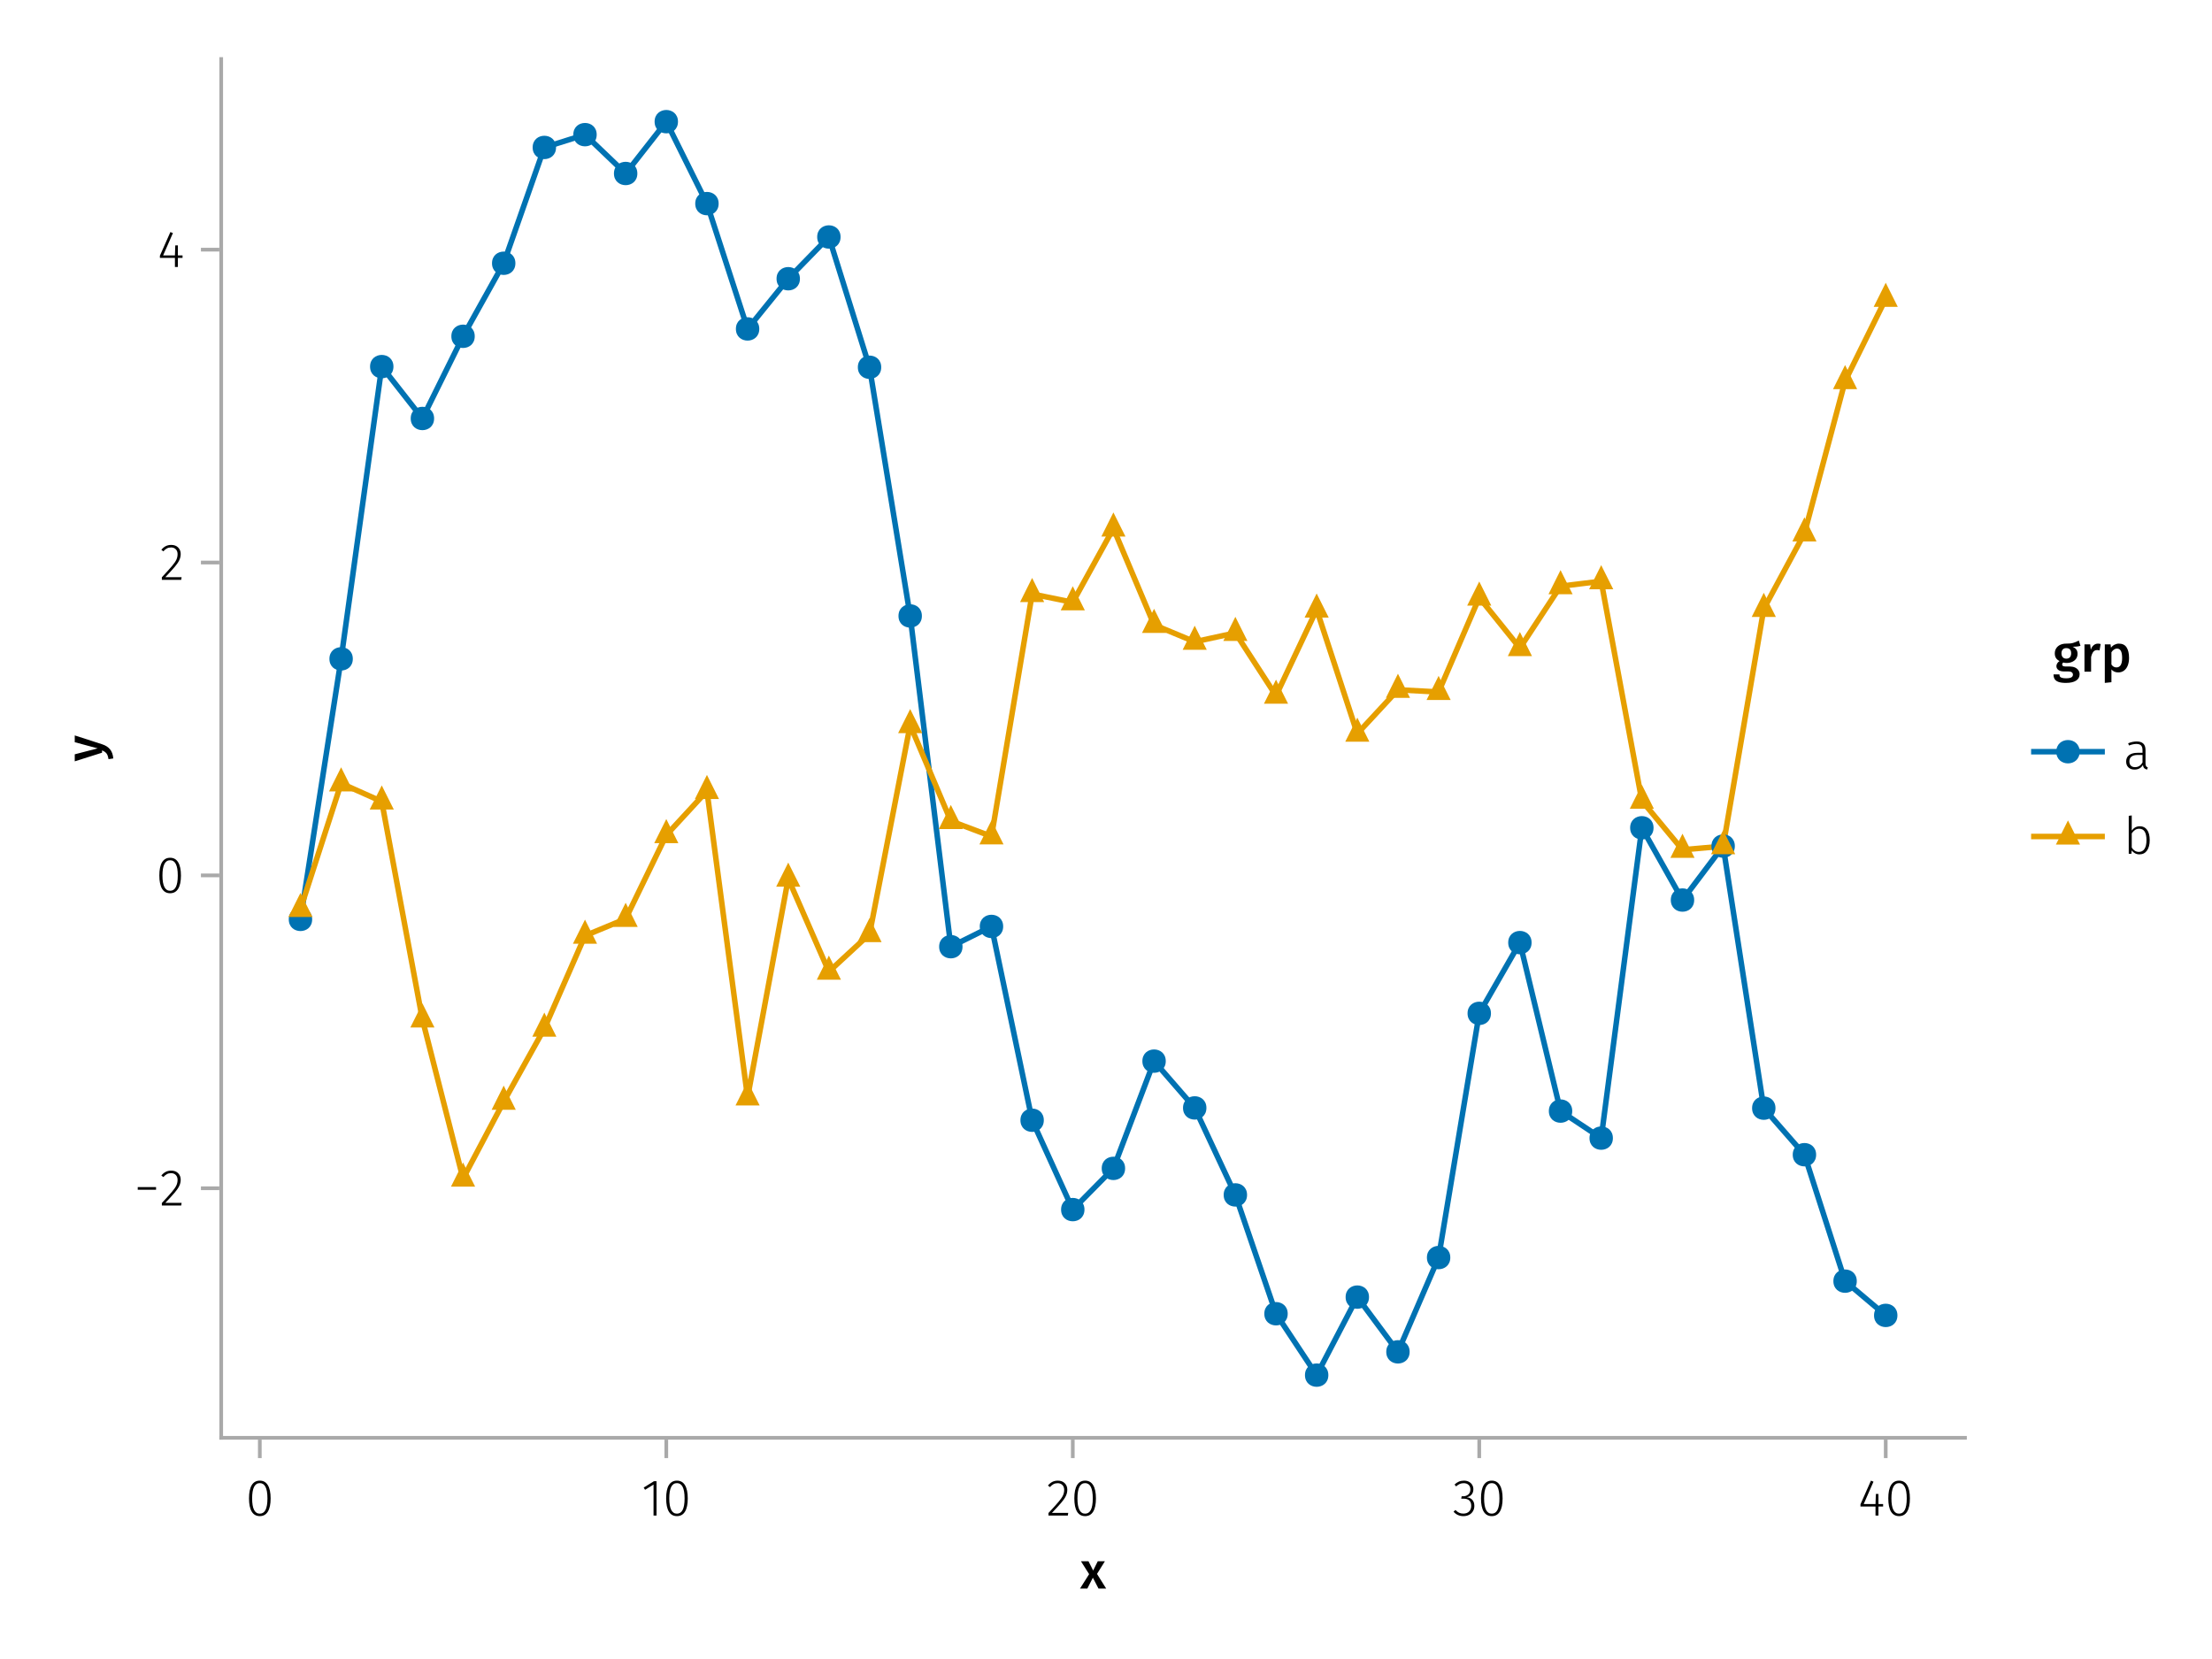 <?xml version="1.0" encoding="UTF-8"?>
<svg xmlns="http://www.w3.org/2000/svg" xmlns:xlink="http://www.w3.org/1999/xlink" width="600" height="450" viewBox="0 0 600 450">
<defs>
<g>
<g id="glyph-0-0-38629522">
<path d="M 4.562 -3.969 L 7.047 0 L 4.969 0 L 3.438 -2.938 L 1.938 0 L -0.047 0 L 2.422 -3.906 L 0.203 -7.406 L 2.25 -7.406 L 3.516 -4.891 L 4.766 -7.406 L 6.703 -7.406 Z M 4.562 -3.969 "/>
</g>
<g id="glyph-1-0-38629522">
<path d="M 3.844 -9.469 C 4.812 -9.469 5.539 -9.055 6.031 -8.234 C 6.531 -7.422 6.781 -6.223 6.781 -4.641 C 6.781 -3.078 6.531 -1.883 6.031 -1.062 C 5.531 -0.25 4.801 0.156 3.844 0.156 C 2.883 0.156 2.156 -0.25 1.656 -1.062 C 1.164 -1.883 0.922 -3.082 0.922 -4.656 C 0.922 -6.238 1.164 -7.438 1.656 -8.25 C 2.156 -9.062 2.883 -9.469 3.844 -9.469 Z M 3.844 -8.797 C 2.457 -8.797 1.766 -7.414 1.766 -4.656 C 1.766 -1.895 2.457 -0.516 3.844 -0.516 C 4.531 -0.516 5.047 -0.848 5.391 -1.516 C 5.742 -2.191 5.922 -3.234 5.922 -4.641 C 5.922 -6.055 5.742 -7.102 5.391 -7.781 C 5.047 -8.457 4.531 -8.797 3.844 -8.797 Z M 3.844 -8.797 "/>
</g>
<g id="glyph-1-1-38629522">
<path d="M 3.156 -9.469 C 3.938 -9.469 4.555 -9.238 5.016 -8.781 C 5.484 -8.32 5.719 -7.734 5.719 -7.016 C 5.719 -6.41 5.586 -5.844 5.328 -5.312 C 5.078 -4.781 4.68 -4.195 4.141 -3.562 C 3.609 -2.926 2.742 -1.977 1.547 -0.719 L 5.969 -0.719 L 5.859 0 L 0.609 0 L 0.609 -0.688 C 1.879 -2.051 2.789 -3.062 3.344 -3.719 C 3.906 -4.375 4.301 -4.941 4.531 -5.422 C 4.758 -5.898 4.875 -6.414 4.875 -6.969 C 4.875 -7.52 4.711 -7.957 4.391 -8.281 C 4.066 -8.613 3.641 -8.781 3.109 -8.781 C 2.68 -8.781 2.301 -8.691 1.969 -8.516 C 1.633 -8.336 1.316 -8.07 1.016 -7.719 L 0.469 -8.141 C 0.832 -8.586 1.234 -8.922 1.672 -9.141 C 2.109 -9.359 2.602 -9.469 3.156 -9.469 Z M 3.156 -9.469 "/>
</g>
<g id="glyph-1-2-38629522">
<path d="M 3.094 -9.469 C 3.613 -9.469 4.066 -9.363 4.453 -9.156 C 4.848 -8.945 5.145 -8.664 5.344 -8.312 C 5.551 -7.969 5.656 -7.578 5.656 -7.141 C 5.656 -6.535 5.484 -6.039 5.141 -5.656 C 4.805 -5.281 4.367 -5.047 3.828 -4.953 C 4.43 -4.922 4.93 -4.703 5.328 -4.297 C 5.723 -3.898 5.922 -3.344 5.922 -2.625 C 5.922 -2.082 5.797 -1.602 5.547 -1.188 C 5.305 -0.77 4.961 -0.441 4.516 -0.203 C 4.066 0.035 3.547 0.156 2.953 0.156 C 1.867 0.156 0.977 -0.242 0.281 -1.047 L 0.797 -1.516 C 1.117 -1.172 1.445 -0.922 1.781 -0.766 C 2.125 -0.609 2.504 -0.531 2.922 -0.531 C 3.598 -0.531 4.125 -0.723 4.5 -1.109 C 4.883 -1.492 5.078 -2 5.078 -2.625 C 5.078 -3.926 4.379 -4.578 2.984 -4.578 L 2.359 -4.578 L 2.484 -5.234 L 2.922 -5.234 C 3.453 -5.234 3.906 -5.395 4.281 -5.719 C 4.656 -6.039 4.844 -6.5 4.844 -7.094 C 4.844 -7.613 4.676 -8.023 4.344 -8.328 C 4.02 -8.629 3.586 -8.781 3.047 -8.781 C 2.66 -8.781 2.301 -8.711 1.969 -8.578 C 1.645 -8.441 1.316 -8.219 0.984 -7.906 L 0.547 -8.406 C 0.922 -8.77 1.312 -9.035 1.719 -9.203 C 2.133 -9.379 2.594 -9.469 3.094 -9.469 Z M 3.094 -9.469 "/>
</g>
<g id="glyph-1-3-38629522">
<path d="M 6.766 -3.125 L 6.766 -2.453 L 5.5 -2.453 L 5.5 0 L 4.703 0 L 4.703 -2.453 L 0.625 -2.453 L 0.625 -3.047 L 3.469 -9.469 L 4.156 -9.188 L 1.5 -3.125 L 4.703 -3.125 L 4.797 -5.859 L 5.5 -5.859 L 5.5 -3.125 Z M 6.766 -3.125 "/>
</g>
<g id="glyph-1-4-38629522">
<path d="M 6.031 -1.625 C 6.031 -1.238 6.078 -0.961 6.172 -0.797 C 6.273 -0.629 6.438 -0.504 6.656 -0.422 L 6.469 0.156 C 6.133 0.094 5.875 -0.031 5.688 -0.219 C 5.508 -0.406 5.391 -0.691 5.328 -1.078 C 4.828 -0.254 4.066 0.156 3.047 0.156 C 2.348 0.156 1.797 -0.039 1.391 -0.438 C 0.984 -0.832 0.781 -1.363 0.781 -2.031 C 0.781 -2.781 1.047 -3.359 1.578 -3.766 C 2.117 -4.18 2.867 -4.391 3.828 -4.391 L 5.219 -4.391 L 5.219 -5.109 C 5.219 -5.691 5.086 -6.117 4.828 -6.391 C 4.566 -6.66 4.133 -6.797 3.531 -6.797 C 2.969 -6.797 2.305 -6.656 1.547 -6.375 L 1.328 -6.984 C 2.148 -7.305 2.922 -7.469 3.641 -7.469 C 5.234 -7.469 6.031 -6.695 6.031 -5.156 Z M 3.188 -0.5 C 4.07 -0.5 4.75 -0.93 5.219 -1.797 L 5.219 -3.812 L 3.953 -3.812 C 3.203 -3.812 2.629 -3.664 2.234 -3.375 C 1.848 -3.082 1.656 -2.648 1.656 -2.078 C 1.656 -1.566 1.789 -1.176 2.062 -0.906 C 2.332 -0.633 2.707 -0.5 3.188 -0.5 Z M 3.188 -0.5 "/>
</g>
<g id="glyph-2-0-38629522">
<path d="M 4.094 -9.312 L 4.094 0 L 3.281 0 L 3.281 -8.406 L 0.984 -6.984 L 0.609 -7.594 L 3.391 -9.312 Z M 4.094 -9.312 "/>
</g>
<g id="glyph-3-0-38629522">
<path d="M 3.844 -9.469 C 4.812 -9.469 5.539 -9.055 6.031 -8.234 C 6.531 -7.422 6.781 -6.223 6.781 -4.641 C 6.781 -3.078 6.531 -1.883 6.031 -1.062 C 5.531 -0.25 4.801 0.156 3.844 0.156 C 2.883 0.156 2.156 -0.25 1.656 -1.062 C 1.164 -1.883 0.922 -3.082 0.922 -4.656 C 0.922 -6.238 1.164 -7.438 1.656 -8.25 C 2.156 -9.062 2.883 -9.469 3.844 -9.469 Z M 3.844 -8.797 C 2.457 -8.797 1.766 -7.414 1.766 -4.656 C 1.766 -1.895 2.457 -0.516 3.844 -0.516 C 4.531 -0.516 5.047 -0.848 5.391 -1.516 C 5.742 -2.191 5.922 -3.234 5.922 -4.641 C 5.922 -6.055 5.742 -7.102 5.391 -7.781 C 5.047 -8.457 4.531 -8.797 3.844 -8.797 Z M 3.844 -8.797 "/>
</g>
<g id="glyph-4-0-38629522">
<path d="M 0.031 -4.656 C 0.945 -4.363 1.656 -3.91 2.156 -3.297 C 2.664 -2.691 2.961 -1.863 3.047 -0.812 L 1.75 -0.625 C 1.676 -1.113 1.57 -1.504 1.438 -1.797 C 1.301 -2.086 1.117 -2.32 0.891 -2.5 C 0.672 -2.676 0.375 -2.844 0 -3 L 0 -2.375 L -7.406 -0.031 L -7.406 -1.938 L -1.188 -3.547 L -7.406 -5.219 L -7.406 -7.062 Z M 0.031 -4.656 "/>
</g>
<g id="glyph-5-0-38629522">
<path d="M 0.969 -4.281 L 0.969 -5 L 5.938 -5 L 5.938 -4.281 Z M 0.969 -4.281 "/>
</g>
<g id="glyph-5-1-38629522">
<path d="M 6.766 -3.125 L 6.766 -2.453 L 5.5 -2.453 L 5.5 0 L 4.703 0 L 4.703 -2.453 L 0.625 -2.453 L 0.625 -3.047 L 3.469 -9.469 L 4.156 -9.188 L 1.5 -3.125 L 4.703 -3.125 L 4.797 -5.859 L 5.5 -5.859 L 5.5 -3.125 Z M 6.766 -3.125 "/>
</g>
<g id="glyph-6-0-38629522">
<path d="M 3.156 -9.469 C 3.938 -9.469 4.555 -9.238 5.016 -8.781 C 5.484 -8.32 5.719 -7.734 5.719 -7.016 C 5.719 -6.41 5.586 -5.844 5.328 -5.312 C 5.078 -4.781 4.68 -4.195 4.141 -3.562 C 3.609 -2.926 2.742 -1.977 1.547 -0.719 L 5.969 -0.719 L 5.859 0 L 0.609 0 L 0.609 -0.688 C 1.879 -2.051 2.789 -3.062 3.344 -3.719 C 3.906 -4.375 4.301 -4.941 4.531 -5.422 C 4.758 -5.898 4.875 -6.414 4.875 -6.969 C 4.875 -7.52 4.711 -7.957 4.391 -8.281 C 4.066 -8.613 3.641 -8.781 3.109 -8.781 C 2.68 -8.781 2.301 -8.691 1.969 -8.516 C 1.633 -8.336 1.316 -8.07 1.016 -7.719 L 0.469 -8.141 C 0.832 -8.586 1.234 -8.922 1.672 -9.141 C 2.109 -9.359 2.602 -9.469 3.156 -9.469 Z M 3.156 -9.469 "/>
</g>
<g id="glyph-7-0-38629522">
<path d="M 3.844 -9.469 C 4.812 -9.469 5.539 -9.055 6.031 -8.234 C 6.531 -7.422 6.781 -6.223 6.781 -4.641 C 6.781 -3.078 6.531 -1.883 6.031 -1.062 C 5.531 -0.25 4.801 0.156 3.844 0.156 C 2.883 0.156 2.156 -0.25 1.656 -1.062 C 1.164 -1.883 0.922 -3.082 0.922 -4.656 C 0.922 -6.238 1.164 -7.438 1.656 -8.25 C 2.156 -9.062 2.883 -9.469 3.844 -9.469 Z M 3.844 -8.797 C 2.457 -8.797 1.766 -7.414 1.766 -4.656 C 1.766 -1.895 2.457 -0.516 3.844 -0.516 C 4.531 -0.516 5.047 -0.848 5.391 -1.516 C 5.742 -2.191 5.922 -3.234 5.922 -4.641 C 5.922 -6.055 5.742 -7.102 5.391 -7.781 C 5.047 -8.457 4.531 -8.797 3.844 -8.797 Z M 3.844 -8.797 "/>
</g>
<g id="glyph-8-0-38629522">
<path d="M 3.156 -9.469 C 3.938 -9.469 4.555 -9.238 5.016 -8.781 C 5.484 -8.32 5.719 -7.734 5.719 -7.016 C 5.719 -6.41 5.586 -5.844 5.328 -5.312 C 5.078 -4.781 4.68 -4.195 4.141 -3.562 C 3.609 -2.926 2.742 -1.977 1.547 -0.719 L 5.969 -0.719 L 5.859 0 L 0.609 0 L 0.609 -0.688 C 1.879 -2.051 2.789 -3.062 3.344 -3.719 C 3.906 -4.375 4.301 -4.941 4.531 -5.422 C 4.758 -5.898 4.875 -6.414 4.875 -6.969 C 4.875 -7.52 4.711 -7.957 4.391 -8.281 C 4.066 -8.613 3.641 -8.781 3.109 -8.781 C 2.68 -8.781 2.301 -8.691 1.969 -8.516 C 1.633 -8.336 1.316 -8.07 1.016 -7.719 L 0.469 -8.141 C 0.832 -8.586 1.234 -8.922 1.672 -9.141 C 2.109 -9.359 2.602 -9.469 3.156 -9.469 Z M 3.156 -9.469 "/>
</g>
<g id="glyph-9-0-38629522">
<path d="M 7.516 -7.016 C 7.035 -6.848 6.32 -6.766 5.375 -6.766 C 5.832 -6.555 6.172 -6.301 6.391 -6 C 6.609 -5.695 6.719 -5.316 6.719 -4.859 C 6.719 -4.367 6.598 -3.938 6.359 -3.562 C 6.117 -3.195 5.77 -2.906 5.312 -2.688 C 4.863 -2.469 4.336 -2.359 3.734 -2.359 C 3.398 -2.359 3.109 -2.398 2.859 -2.484 C 2.648 -2.336 2.547 -2.156 2.547 -1.938 C 2.547 -1.582 2.844 -1.406 3.438 -1.406 L 4.578 -1.406 C 5.117 -1.406 5.594 -1.316 6 -1.141 C 6.406 -0.961 6.719 -0.711 6.938 -0.391 C 7.164 -0.078 7.281 0.281 7.281 0.688 C 7.281 1.438 6.961 2.016 6.328 2.422 C 5.691 2.836 4.773 3.047 3.578 3.047 C 2.723 3.047 2.051 2.957 1.562 2.781 C 1.07 2.602 0.723 2.348 0.516 2.016 C 0.305 1.68 0.203 1.254 0.203 0.734 L 1.812 0.734 C 1.812 0.992 1.859 1.195 1.953 1.344 C 2.055 1.488 2.238 1.598 2.5 1.672 C 2.758 1.754 3.129 1.797 3.609 1.797 C 4.297 1.797 4.773 1.707 5.047 1.531 C 5.328 1.363 5.469 1.125 5.469 0.812 C 5.469 0.531 5.359 0.312 5.141 0.156 C 4.93 0.008 4.625 -0.062 4.219 -0.062 L 3.094 -0.062 C 2.395 -0.062 1.867 -0.195 1.516 -0.469 C 1.16 -0.738 0.984 -1.082 0.984 -1.5 C 0.984 -1.758 1.055 -2.008 1.203 -2.25 C 1.359 -2.5 1.57 -2.707 1.844 -2.875 C 1.395 -3.102 1.066 -3.383 0.859 -3.719 C 0.648 -4.062 0.547 -4.473 0.547 -4.953 C 0.547 -5.484 0.676 -5.945 0.938 -6.344 C 1.195 -6.75 1.555 -7.062 2.016 -7.281 C 2.484 -7.5 3.016 -7.609 3.609 -7.609 C 4.391 -7.598 5.02 -7.66 5.5 -7.797 C 5.988 -7.93 6.508 -8.145 7.062 -8.438 Z M 3.641 -6.391 C 3.234 -6.391 2.914 -6.258 2.688 -6 C 2.469 -5.75 2.359 -5.41 2.359 -4.984 C 2.359 -4.535 2.473 -4.18 2.703 -3.922 C 2.93 -3.66 3.254 -3.531 3.672 -3.531 C 4.098 -3.531 4.422 -3.656 4.641 -3.906 C 4.867 -4.164 4.984 -4.531 4.984 -5 C 4.984 -5.926 4.535 -6.391 3.641 -6.391 Z M 3.641 -6.391 "/>
</g>
<g id="glyph-9-1-38629522">
<path d="M 4.734 -7.609 C 5.004 -7.609 5.25 -7.57 5.469 -7.5 L 5.172 -5.766 C 4.941 -5.828 4.723 -5.859 4.516 -5.859 C 4.066 -5.859 3.719 -5.695 3.469 -5.375 C 3.219 -5.062 3.02 -4.586 2.875 -3.953 L 2.875 0 L 1.078 0 L 1.078 -7.406 L 2.625 -7.406 L 2.797 -5.953 C 2.973 -6.484 3.227 -6.891 3.562 -7.172 C 3.906 -7.461 4.297 -7.609 4.734 -7.609 Z M 4.734 -7.609 "/>
</g>
<g id="glyph-10-0-38629522">
<path d="M 4.906 -7.609 C 5.844 -7.609 6.535 -7.27 6.984 -6.594 C 7.43 -5.914 7.656 -4.957 7.656 -3.719 C 7.656 -2.957 7.539 -2.281 7.312 -1.688 C 7.082 -1.094 6.742 -0.629 6.297 -0.297 C 5.859 0.035 5.336 0.203 4.734 0.203 C 3.953 0.203 3.332 -0.066 2.875 -0.609 L 2.875 2.859 L 1.078 3.047 L 1.078 -7.406 L 2.641 -7.406 L 2.75 -6.5 C 3.031 -6.875 3.359 -7.148 3.734 -7.328 C 4.109 -7.516 4.5 -7.609 4.906 -7.609 Z M 4.234 -1.156 C 5.266 -1.156 5.781 -2.004 5.781 -3.703 C 5.781 -4.609 5.66 -5.258 5.422 -5.656 C 5.191 -6.062 4.844 -6.266 4.375 -6.266 C 4.082 -6.266 3.805 -6.172 3.547 -5.984 C 3.285 -5.805 3.062 -5.566 2.875 -5.266 L 2.875 -1.938 C 3.219 -1.414 3.672 -1.156 4.234 -1.156 Z M 4.234 -1.156 "/>
</g>
<g id="glyph-11-0-38629522">
<path d="M 4.5 -7.469 C 5.344 -7.469 6 -7.141 6.469 -6.484 C 6.938 -5.836 7.172 -4.91 7.172 -3.703 C 7.172 -2.516 6.926 -1.57 6.438 -0.875 C 5.945 -0.188 5.258 0.156 4.375 0.156 C 3.938 0.156 3.535 0.055 3.172 -0.141 C 2.816 -0.336 2.52 -0.598 2.281 -0.922 L 2.203 0 L 1.484 0 L 1.484 -10.297 L 2.297 -10.406 L 2.297 -6.297 C 2.867 -7.078 3.602 -7.469 4.5 -7.469 Z M 4.234 -0.516 C 4.891 -0.516 5.395 -0.781 5.75 -1.312 C 6.113 -1.852 6.297 -2.648 6.297 -3.703 C 6.297 -5.766 5.641 -6.797 4.328 -6.797 C 3.891 -6.797 3.508 -6.688 3.188 -6.469 C 2.875 -6.25 2.578 -5.941 2.297 -5.547 L 2.297 -1.688 C 2.523 -1.32 2.801 -1.035 3.125 -0.828 C 3.457 -0.617 3.828 -0.516 4.234 -0.516 Z M 4.234 -0.516 "/>
</g>
</g>
</defs>
<rect x="-60" y="-45" width="720" height="540" fill="rgb(100%, 100%, 100%)" fill-opacity="1"/>
<path fill-rule="nonzero" fill="rgb(100%, 100%, 100%)" fill-opacity="1" d="M 60 390 L 533 390 L 533 16 L 60 16 Z M 60 390 "/>
<g fill="rgb(0%, 0%, 0%)" fill-opacity="1">
<use xlink:href="#glyph-0-0-38629522" x="293" y="430.89"/>
</g>
<g fill="rgb(0%, 0%, 0%)" fill-opacity="1">
<use xlink:href="#glyph-1-0-38629522" x="66.624" y="411.09"/>
</g>
<g fill="rgb(0%, 0%, 0%)" fill-opacity="1">
<use xlink:href="#glyph-2-0-38629522" x="173.99" y="411.09"/>
</g>
<g fill="rgb(0%, 0%, 0%)" fill-opacity="1">
<use xlink:href="#glyph-1-0-38629522" x="179.772" y="411.09"/>
</g>
<g fill="rgb(0%, 0%, 0%)" fill-opacity="1">
<use xlink:href="#glyph-1-1-38629522" x="283.784" y="411.09"/>
</g>
<g fill="rgb(0%, 0%, 0%)" fill-opacity="1">
<use xlink:href="#glyph-3-0-38629522" x="290.49" y="411.09"/>
</g>
<g fill="rgb(0%, 0%, 0%)" fill-opacity="1">
<use xlink:href="#glyph-1-2-38629522" x="393.992" y="411.09"/>
</g>
<g fill="rgb(0%, 0%, 0%)" fill-opacity="1">
<use xlink:href="#glyph-3-0-38629522" x="400.796" y="411.09"/>
</g>
<g fill="rgb(0%, 0%, 0%)" fill-opacity="1">
<use xlink:href="#glyph-1-3-38629522" x="504.024" y="411.09"/>
</g>
<g fill="rgb(0%, 0%, 0%)" fill-opacity="1">
<use xlink:href="#glyph-1-0-38629522" x="511.276" y="411.09"/>
</g>
<g fill="rgb(0%, 0%, 0%)" fill-opacity="1">
<use xlink:href="#glyph-4-0-38629522" x="27.682" y="206.542"/>
</g>
<g fill="rgb(0%, 0%, 0%)" fill-opacity="1">
<use xlink:href="#glyph-5-0-38629522" x="36.392" y="326.997"/>
</g>
<g fill="rgb(0%, 0%, 0%)" fill-opacity="1">
<use xlink:href="#glyph-6-0-38629522" x="43.294" y="326.997"/>
</g>
<g fill="rgb(0%, 0%, 0%)" fill-opacity="1">
<use xlink:href="#glyph-7-0-38629522" x="42.3" y="242.135"/>
</g>
<g fill="rgb(0%, 0%, 0%)" fill-opacity="1">
<use xlink:href="#glyph-8-0-38629522" x="43.294" y="157.274"/>
</g>
<g fill="rgb(0%, 0%, 0%)" fill-opacity="1">
<use xlink:href="#glyph-5-1-38629522" x="42.748" y="72.412"/>
</g>
<path fill="none" stroke-width="1.5" stroke-linecap="butt" stroke-linejoin="miter" stroke="rgb(0%, 44.706%, 69.804%)" stroke-opacity="1" stroke-miterlimit="2" d="M 81.5 249.379 L 92.527 178.711 L 103.551 99.441 L 114.578 113.512 L 125.602 91.219 L 136.629 71.406 L 147.652 39.992 L 158.68 36.523 L 169.707 47.059 L 180.73 33 L 191.758 55.227 L 202.781 89.219 L 213.809 75.605 L 224.832 64.281 L 235.859 99.617 L 246.883 167.074 L 257.91 256.789 L 268.938 251.293 L 279.961 303.859 L 290.988 328.102 L 302.012 316.918 L 313.039 287.828 L 324.062 300.52 L 335.09 324.117 L 346.117 356.348 L 357.141 373 L 368.168 351.836 L 379.191 366.684 L 390.219 341.109 L 401.242 274.871 L 412.27 255.68 L 423.293 301.379 L 434.32 308.711 L 445.348 224.535 L 456.371 244.133 L 467.398 229.5 L 478.422 300.586 L 489.449 313.211 L 500.473 347.508 L 511.5 356.801 "/>
<path fill="none" stroke-width="1.5" stroke-linecap="butt" stroke-linejoin="miter" stroke="rgb(90.196%, 62.353%, 0%)" stroke-opacity="1" stroke-miterlimit="2" d="M 81.5 246.562 L 92.527 212.484 L 103.551 217.402 L 114.578 276.523 L 125.602 319.688 L 136.629 298.832 L 147.652 279.023 L 158.68 253.809 L 169.707 249.234 L 180.73 226.527 L 191.758 214.555 L 202.781 297.672 L 213.809 238.336 L 224.832 263.562 L 235.859 253.371 L 246.883 196.688 L 257.91 222.703 L 268.938 226.867 L 279.961 161.129 L 290.988 163.367 L 302.012 143.355 L 313.039 169.492 L 324.062 174.078 L 335.09 171.676 L 346.117 188.703 L 357.141 165.344 L 368.168 199.008 L 379.191 187.109 L 390.219 187.695 L 401.242 162.09 L 412.27 175.785 L 423.293 159.004 L 434.32 157.66 L 445.348 217.199 L 456.371 230.5 L 467.398 229.527 L 478.422 165.152 L 489.449 144.676 L 500.473 103.375 L 511.5 81.055 "/>
<path fill-rule="nonzero" fill="rgb(0%, 44.706%, 69.804%)" fill-opacity="1" d="M 84.672 249.379 C 84.672 245.148 78.328 245.148 78.328 249.379 C 78.328 253.609 84.672 253.609 84.672 249.379 Z M 84.672 249.379 "/>
<path fill-rule="nonzero" fill="rgb(0%, 44.706%, 69.804%)" fill-opacity="1" d="M 95.699 178.711 C 95.699 174.48 89.352 174.48 89.352 178.711 C 89.352 182.941 95.699 182.941 95.699 178.711 Z M 95.699 178.711 "/>
<path fill-rule="nonzero" fill="rgb(0%, 44.706%, 69.804%)" fill-opacity="1" d="M 106.723 99.441 C 106.723 95.211 100.379 95.211 100.379 99.441 C 100.379 103.672 106.723 103.672 106.723 99.441 Z M 106.723 99.441 "/>
<path fill-rule="nonzero" fill="rgb(0%, 44.706%, 69.804%)" fill-opacity="1" d="M 117.75 113.512 C 117.75 109.281 111.406 109.281 111.406 113.512 C 111.406 117.742 117.75 117.742 117.75 113.512 Z M 117.75 113.512 "/>
<path fill-rule="nonzero" fill="rgb(0%, 44.706%, 69.804%)" fill-opacity="1" d="M 128.773 91.219 C 128.773 86.988 122.43 86.988 122.43 91.219 C 122.43 95.449 128.773 95.449 128.773 91.219 Z M 128.773 91.219 "/>
<path fill-rule="nonzero" fill="rgb(0%, 44.706%, 69.804%)" fill-opacity="1" d="M 139.801 71.406 C 139.801 67.18 133.457 67.18 133.457 71.406 C 133.457 75.637 139.801 75.637 139.801 71.406 Z M 139.801 71.406 "/>
<path fill-rule="nonzero" fill="rgb(0%, 44.706%, 69.804%)" fill-opacity="1" d="M 150.828 39.992 C 150.828 35.766 144.48 35.766 144.48 39.992 C 144.48 44.223 150.828 44.223 150.828 39.992 Z M 150.828 39.992 "/>
<path fill-rule="nonzero" fill="rgb(0%, 44.706%, 69.804%)" fill-opacity="1" d="M 161.852 36.523 C 161.852 32.293 155.508 32.293 155.508 36.523 C 155.508 40.754 161.852 40.754 161.852 36.523 Z M 161.852 36.523 "/>
<path fill-rule="nonzero" fill="rgb(0%, 44.706%, 69.804%)" fill-opacity="1" d="M 172.879 47.059 C 172.879 42.828 166.531 42.828 166.531 47.059 C 166.531 51.289 172.879 51.289 172.879 47.059 Z M 172.879 47.059 "/>
<path fill-rule="nonzero" fill="rgb(0%, 44.706%, 69.804%)" fill-opacity="1" d="M 183.902 33 C 183.902 28.77 177.559 28.77 177.559 33 C 177.559 37.23 183.902 37.23 183.902 33 Z M 183.902 33 "/>
<path fill-rule="nonzero" fill="rgb(0%, 44.706%, 69.804%)" fill-opacity="1" d="M 194.93 55.227 C 194.93 50.996 188.582 50.996 188.582 55.227 C 188.582 59.457 194.93 59.457 194.93 55.227 Z M 194.93 55.227 "/>
<path fill-rule="nonzero" fill="rgb(0%, 44.706%, 69.804%)" fill-opacity="1" d="M 205.953 89.219 C 205.953 84.988 199.609 84.988 199.609 89.219 C 199.609 93.449 205.953 93.449 205.953 89.219 Z M 205.953 89.219 "/>
<path fill-rule="nonzero" fill="rgb(0%, 44.706%, 69.804%)" fill-opacity="1" d="M 216.98 75.605 C 216.98 71.375 210.637 71.375 210.637 75.605 C 210.637 79.836 216.98 79.836 216.98 75.605 Z M 216.98 75.605 "/>
<path fill-rule="nonzero" fill="rgb(0%, 44.706%, 69.804%)" fill-opacity="1" d="M 228.004 64.281 C 228.004 60.051 221.66 60.051 221.66 64.281 C 221.66 68.508 228.004 68.508 228.004 64.281 Z M 228.004 64.281 "/>
<path fill-rule="nonzero" fill="rgb(0%, 44.706%, 69.804%)" fill-opacity="1" d="M 239.031 99.617 C 239.031 95.387 232.688 95.387 232.688 99.617 C 232.688 103.848 239.031 103.848 239.031 99.617 Z M 239.031 99.617 "/>
<path fill-rule="nonzero" fill="rgb(0%, 44.706%, 69.804%)" fill-opacity="1" d="M 250.059 167.074 C 250.059 162.844 243.711 162.844 243.711 167.074 C 243.711 171.305 250.059 171.305 250.059 167.074 Z M 250.059 167.074 "/>
<path fill-rule="nonzero" fill="rgb(0%, 44.706%, 69.804%)" fill-opacity="1" d="M 261.082 256.789 C 261.082 252.559 254.738 252.559 254.738 256.789 C 254.738 261.02 261.082 261.02 261.082 256.789 Z M 261.082 256.789 "/>
<path fill-rule="nonzero" fill="rgb(0%, 44.706%, 69.804%)" fill-opacity="1" d="M 272.109 251.293 C 272.109 247.062 265.762 247.062 265.762 251.293 C 265.762 255.523 272.109 255.523 272.109 251.293 Z M 272.109 251.293 "/>
<path fill-rule="nonzero" fill="rgb(0%, 44.706%, 69.804%)" fill-opacity="1" d="M 283.133 303.859 C 283.133 299.629 276.789 299.629 276.789 303.859 C 276.789 308.09 283.133 308.09 283.133 303.859 Z M 283.133 303.859 "/>
<path fill-rule="nonzero" fill="rgb(0%, 44.706%, 69.804%)" fill-opacity="1" d="M 294.16 328.102 C 294.16 323.871 287.816 323.871 287.816 328.102 C 287.816 332.332 294.16 332.332 294.16 328.102 Z M 294.16 328.102 "/>
<path fill-rule="nonzero" fill="rgb(0%, 44.706%, 69.804%)" fill-opacity="1" d="M 305.184 316.918 C 305.184 312.688 298.84 312.688 298.84 316.918 C 298.84 321.148 305.184 321.148 305.184 316.918 Z M 305.184 316.918 "/>
<path fill-rule="nonzero" fill="rgb(0%, 44.706%, 69.804%)" fill-opacity="1" d="M 316.211 287.828 C 316.211 283.598 309.867 283.598 309.867 287.828 C 309.867 292.059 316.211 292.059 316.211 287.828 Z M 316.211 287.828 "/>
<path fill-rule="nonzero" fill="rgb(0%, 44.706%, 69.804%)" fill-opacity="1" d="M 327.238 300.52 C 327.238 296.289 320.891 296.289 320.891 300.52 C 320.891 304.75 327.238 304.75 327.238 300.52 Z M 327.238 300.52 "/>
<path fill-rule="nonzero" fill="rgb(0%, 44.706%, 69.804%)" fill-opacity="1" d="M 338.262 324.117 C 338.262 319.887 331.918 319.887 331.918 324.117 C 331.918 328.348 338.262 328.348 338.262 324.117 Z M 338.262 324.117 "/>
<path fill-rule="nonzero" fill="rgb(0%, 44.706%, 69.804%)" fill-opacity="1" d="M 349.289 356.348 C 349.289 352.117 342.941 352.117 342.941 356.348 C 342.941 360.578 349.289 360.578 349.289 356.348 Z M 349.289 356.348 "/>
<path fill-rule="nonzero" fill="rgb(0%, 44.706%, 69.804%)" fill-opacity="1" d="M 360.312 373 C 360.312 368.77 353.969 368.77 353.969 373 C 353.969 377.23 360.312 377.23 360.312 373 Z M 360.312 373 "/>
<path fill-rule="nonzero" fill="rgb(0%, 44.706%, 69.804%)" fill-opacity="1" d="M 371.34 351.836 C 371.34 347.605 364.996 347.605 364.996 351.836 C 364.996 356.066 371.34 356.066 371.34 351.836 Z M 371.34 351.836 "/>
<path fill-rule="nonzero" fill="rgb(0%, 44.706%, 69.804%)" fill-opacity="1" d="M 382.363 366.684 C 382.363 362.453 376.02 362.453 376.02 366.684 C 376.02 370.914 382.363 370.914 382.363 366.684 Z M 382.363 366.684 "/>
<path fill-rule="nonzero" fill="rgb(0%, 44.706%, 69.804%)" fill-opacity="1" d="M 393.391 341.109 C 393.391 336.879 387.047 336.879 387.047 341.109 C 387.047 345.34 393.391 345.34 393.391 341.109 Z M 393.391 341.109 "/>
<path fill-rule="nonzero" fill="rgb(0%, 44.706%, 69.804%)" fill-opacity="1" d="M 404.418 274.871 C 404.418 270.641 398.07 270.641 398.07 274.871 C 398.07 279.102 404.418 279.102 404.418 274.871 Z M 404.418 274.871 "/>
<path fill-rule="nonzero" fill="rgb(0%, 44.706%, 69.804%)" fill-opacity="1" d="M 415.441 255.68 C 415.441 251.449 409.098 251.449 409.098 255.68 C 409.098 259.91 415.441 259.91 415.441 255.68 Z M 415.441 255.68 "/>
<path fill-rule="nonzero" fill="rgb(0%, 44.706%, 69.804%)" fill-opacity="1" d="M 426.469 301.379 C 426.469 297.152 420.121 297.152 420.121 301.379 C 420.121 305.609 426.469 305.609 426.469 301.379 Z M 426.469 301.379 "/>
<path fill-rule="nonzero" fill="rgb(0%, 44.706%, 69.804%)" fill-opacity="1" d="M 437.492 308.711 C 437.492 304.48 431.148 304.48 431.148 308.711 C 431.148 312.941 437.492 312.941 437.492 308.711 Z M 437.492 308.711 "/>
<path fill-rule="nonzero" fill="rgb(0%, 44.706%, 69.804%)" fill-opacity="1" d="M 448.52 224.535 C 448.52 220.305 442.172 220.305 442.172 224.535 C 442.172 228.766 448.52 228.766 448.52 224.535 Z M 448.52 224.535 "/>
<path fill-rule="nonzero" fill="rgb(0%, 44.706%, 69.804%)" fill-opacity="1" d="M 459.543 244.133 C 459.543 239.906 453.199 239.906 453.199 244.133 C 453.199 248.363 459.543 248.363 459.543 244.133 Z M 459.543 244.133 "/>
<path fill-rule="nonzero" fill="rgb(0%, 44.706%, 69.804%)" fill-opacity="1" d="M 470.57 229.5 C 470.57 225.27 464.227 225.27 464.227 229.5 C 464.227 233.727 470.57 233.727 470.57 229.5 Z M 470.57 229.5 "/>
<path fill-rule="nonzero" fill="rgb(0%, 44.706%, 69.804%)" fill-opacity="1" d="M 481.594 300.586 C 481.594 296.355 475.25 296.355 475.25 300.586 C 475.25 304.816 481.594 304.816 481.594 300.586 Z M 481.594 300.586 "/>
<path fill-rule="nonzero" fill="rgb(0%, 44.706%, 69.804%)" fill-opacity="1" d="M 492.621 313.211 C 492.621 308.98 486.277 308.98 486.277 313.211 C 486.277 317.441 492.621 317.441 492.621 313.211 Z M 492.621 313.211 "/>
<path fill-rule="nonzero" fill="rgb(0%, 44.706%, 69.804%)" fill-opacity="1" d="M 503.648 347.508 C 503.648 343.277 497.301 343.277 497.301 347.508 C 497.301 351.738 503.648 351.738 503.648 347.508 Z M 503.648 347.508 "/>
<path fill-rule="nonzero" fill="rgb(0%, 44.706%, 69.804%)" fill-opacity="1" d="M 514.672 356.801 C 514.672 352.57 508.328 352.57 508.328 356.801 C 508.328 361.031 514.672 361.031 514.672 356.801 Z M 514.672 356.801 "/>
<path fill-rule="nonzero" fill="rgb(90.196%, 62.353%, 0%)" fill-opacity="1" d="M 81.5 242.195 L 78.227 248.742 L 84.773 248.742 Z M 81.5 242.195 "/>
<path fill-rule="nonzero" fill="rgb(90.196%, 62.353%, 0%)" fill-opacity="1" d="M 92.527 208.121 L 89.25 214.668 L 95.801 214.668 Z M 92.527 208.121 "/>
<path fill-rule="nonzero" fill="rgb(90.196%, 62.353%, 0%)" fill-opacity="1" d="M 103.551 213.039 L 100.277 219.586 L 106.824 219.586 Z M 103.551 213.039 "/>
<path fill-rule="nonzero" fill="rgb(90.196%, 62.353%, 0%)" fill-opacity="1" d="M 114.578 272.16 L 111.305 278.707 L 117.852 278.707 Z M 114.578 272.16 "/>
<path fill-rule="nonzero" fill="rgb(90.196%, 62.353%, 0%)" fill-opacity="1" d="M 125.602 315.324 L 122.328 321.871 L 128.875 321.871 Z M 125.602 315.324 "/>
<path fill-rule="nonzero" fill="rgb(90.196%, 62.353%, 0%)" fill-opacity="1" d="M 136.629 294.465 L 133.355 301.016 L 139.902 301.016 Z M 136.629 294.465 "/>
<path fill-rule="nonzero" fill="rgb(90.196%, 62.353%, 0%)" fill-opacity="1" d="M 147.652 274.66 L 144.379 281.207 L 150.926 281.207 Z M 147.652 274.66 "/>
<path fill-rule="nonzero" fill="rgb(90.196%, 62.353%, 0%)" fill-opacity="1" d="M 158.68 249.441 L 155.406 255.988 L 161.953 255.988 Z M 158.68 249.441 "/>
<path fill-rule="nonzero" fill="rgb(90.196%, 62.353%, 0%)" fill-opacity="1" d="M 169.707 244.867 L 166.43 251.418 L 172.98 251.418 Z M 169.707 244.867 "/>
<path fill-rule="nonzero" fill="rgb(90.196%, 62.353%, 0%)" fill-opacity="1" d="M 180.73 222.16 L 177.457 228.707 L 184.004 228.707 Z M 180.73 222.16 "/>
<path fill-rule="nonzero" fill="rgb(90.196%, 62.353%, 0%)" fill-opacity="1" d="M 191.758 210.191 L 188.484 216.738 L 195.031 216.738 Z M 191.758 210.191 "/>
<path fill-rule="nonzero" fill="rgb(90.196%, 62.353%, 0%)" fill-opacity="1" d="M 202.781 293.305 L 199.508 299.852 L 206.055 299.852 Z M 202.781 293.305 "/>
<path fill-rule="nonzero" fill="rgb(90.196%, 62.353%, 0%)" fill-opacity="1" d="M 213.809 233.969 L 210.535 240.516 L 217.082 240.516 Z M 213.809 233.969 "/>
<path fill-rule="nonzero" fill="rgb(90.196%, 62.353%, 0%)" fill-opacity="1" d="M 224.832 259.195 L 221.559 265.742 L 228.105 265.742 Z M 224.832 259.195 "/>
<path fill-rule="nonzero" fill="rgb(90.196%, 62.353%, 0%)" fill-opacity="1" d="M 235.859 249.004 L 232.586 255.555 L 239.133 255.555 Z M 235.859 249.004 "/>
<path fill-rule="nonzero" fill="rgb(90.196%, 62.353%, 0%)" fill-opacity="1" d="M 246.883 192.324 L 243.609 198.871 L 250.16 198.871 Z M 246.883 192.324 "/>
<path fill-rule="nonzero" fill="rgb(90.196%, 62.353%, 0%)" fill-opacity="1" d="M 257.91 218.34 L 254.637 224.887 L 261.184 224.887 Z M 257.91 218.34 "/>
<path fill-rule="nonzero" fill="rgb(90.196%, 62.353%, 0%)" fill-opacity="1" d="M 268.938 222.5 L 265.664 229.047 L 272.211 229.047 Z M 268.938 222.5 "/>
<path fill-rule="nonzero" fill="rgb(90.196%, 62.353%, 0%)" fill-opacity="1" d="M 279.961 156.762 L 276.688 163.312 L 283.234 163.312 Z M 279.961 156.762 "/>
<path fill-rule="nonzero" fill="rgb(90.196%, 62.353%, 0%)" fill-opacity="1" d="M 290.988 159.004 L 287.715 165.551 L 294.262 165.551 Z M 290.988 159.004 "/>
<path fill-rule="nonzero" fill="rgb(90.196%, 62.353%, 0%)" fill-opacity="1" d="M 302.012 138.992 L 298.738 145.539 L 305.285 145.539 Z M 302.012 138.992 "/>
<path fill-rule="nonzero" fill="rgb(90.196%, 62.353%, 0%)" fill-opacity="1" d="M 313.039 165.129 L 309.766 171.676 L 316.312 171.676 Z M 313.039 165.129 "/>
<path fill-rule="nonzero" fill="rgb(90.196%, 62.353%, 0%)" fill-opacity="1" d="M 324.062 169.715 L 320.789 176.262 L 327.336 176.262 Z M 324.062 169.715 "/>
<path fill-rule="nonzero" fill="rgb(90.196%, 62.353%, 0%)" fill-opacity="1" d="M 335.09 167.312 L 331.816 173.859 L 338.363 173.859 Z M 335.09 167.312 "/>
<path fill-rule="nonzero" fill="rgb(90.196%, 62.353%, 0%)" fill-opacity="1" d="M 346.117 184.34 L 342.84 190.887 L 349.391 190.887 Z M 346.117 184.34 "/>
<path fill-rule="nonzero" fill="rgb(90.196%, 62.353%, 0%)" fill-opacity="1" d="M 357.141 160.977 L 353.867 167.523 L 360.414 167.523 Z M 357.141 160.977 "/>
<path fill-rule="nonzero" fill="rgb(90.196%, 62.353%, 0%)" fill-opacity="1" d="M 368.168 194.645 L 364.895 201.191 L 371.441 201.191 Z M 368.168 194.645 "/>
<path fill-rule="nonzero" fill="rgb(90.196%, 62.353%, 0%)" fill-opacity="1" d="M 379.191 182.742 L 375.918 189.293 L 382.465 189.293 Z M 379.191 182.742 "/>
<path fill-rule="nonzero" fill="rgb(90.196%, 62.353%, 0%)" fill-opacity="1" d="M 390.219 183.328 L 386.945 189.875 L 393.492 189.875 Z M 390.219 183.328 "/>
<path fill-rule="nonzero" fill="rgb(90.196%, 62.353%, 0%)" fill-opacity="1" d="M 401.242 157.727 L 397.969 164.273 L 404.516 164.273 Z M 401.242 157.727 "/>
<path fill-rule="nonzero" fill="rgb(90.196%, 62.353%, 0%)" fill-opacity="1" d="M 412.27 171.418 L 408.996 177.965 L 415.543 177.965 Z M 412.27 171.418 "/>
<path fill-rule="nonzero" fill="rgb(90.196%, 62.353%, 0%)" fill-opacity="1" d="M 423.293 154.641 L 420.02 161.188 L 426.57 161.188 Z M 423.293 154.641 "/>
<path fill-rule="nonzero" fill="rgb(90.196%, 62.353%, 0%)" fill-opacity="1" d="M 434.32 153.293 L 431.047 159.84 L 437.594 159.84 Z M 434.32 153.293 "/>
<path fill-rule="nonzero" fill="rgb(90.196%, 62.353%, 0%)" fill-opacity="1" d="M 445.348 212.836 L 442.074 219.383 L 448.621 219.383 Z M 445.348 212.836 "/>
<path fill-rule="nonzero" fill="rgb(90.196%, 62.353%, 0%)" fill-opacity="1" d="M 456.371 226.137 L 453.098 232.684 L 459.645 232.684 Z M 456.371 226.137 "/>
<path fill-rule="nonzero" fill="rgb(90.196%, 62.353%, 0%)" fill-opacity="1" d="M 467.398 225.164 L 464.125 231.711 L 470.672 231.711 Z M 467.398 225.164 "/>
<path fill-rule="nonzero" fill="rgb(90.196%, 62.353%, 0%)" fill-opacity="1" d="M 478.422 160.789 L 475.148 167.336 L 481.695 167.336 Z M 478.422 160.789 "/>
<path fill-rule="nonzero" fill="rgb(90.196%, 62.353%, 0%)" fill-opacity="1" d="M 489.449 140.309 L 486.176 146.859 L 492.723 146.859 Z M 489.449 140.309 "/>
<path fill-rule="nonzero" fill="rgb(90.196%, 62.353%, 0%)" fill-opacity="1" d="M 500.473 99.012 L 497.199 105.559 L 503.75 105.559 Z M 500.473 99.012 "/>
<path fill-rule="nonzero" fill="rgb(90.196%, 62.353%, 0%)" fill-opacity="1" d="M 511.5 76.691 L 508.227 83.238 L 514.773 83.238 Z M 511.5 76.691 "/>
<path fill="none" stroke-width="1" stroke-linecap="butt" stroke-linejoin="miter" stroke="rgb(66.275%, 66.275%, 66.275%)" stroke-opacity="1" stroke-miterlimit="1.155" d="M 70.473 390.5 L 70.473 395.5 "/>
<path fill="none" stroke-width="1" stroke-linecap="butt" stroke-linejoin="miter" stroke="rgb(66.275%, 66.275%, 66.275%)" stroke-opacity="1" stroke-miterlimit="1.155" d="M 180.73 390.5 L 180.73 395.5 "/>
<path fill="none" stroke-width="1" stroke-linecap="butt" stroke-linejoin="miter" stroke="rgb(66.275%, 66.275%, 66.275%)" stroke-opacity="1" stroke-miterlimit="1.155" d="M 290.988 390.5 L 290.988 395.5 "/>
<path fill="none" stroke-width="1" stroke-linecap="butt" stroke-linejoin="miter" stroke="rgb(66.275%, 66.275%, 66.275%)" stroke-opacity="1" stroke-miterlimit="1.155" d="M 401.242 390.5 L 401.242 395.5 "/>
<path fill="none" stroke-width="1" stroke-linecap="butt" stroke-linejoin="miter" stroke="rgb(66.275%, 66.275%, 66.275%)" stroke-opacity="1" stroke-miterlimit="1.155" d="M 511.5 390.5 L 511.5 395.5 "/>
<path fill="none" stroke-width="1" stroke-linecap="butt" stroke-linejoin="miter" stroke="rgb(66.275%, 66.275%, 66.275%)" stroke-opacity="1" stroke-miterlimit="1.155" d="M 59.5 322.309 L 54.5 322.309 "/>
<path fill="none" stroke-width="1" stroke-linecap="butt" stroke-linejoin="miter" stroke="rgb(66.275%, 66.275%, 66.275%)" stroke-opacity="1" stroke-miterlimit="1.155" d="M 59.5 237.445 L 54.5 237.445 "/>
<path fill="none" stroke-width="1" stroke-linecap="butt" stroke-linejoin="miter" stroke="rgb(66.275%, 66.275%, 66.275%)" stroke-opacity="1" stroke-miterlimit="1.155" d="M 59.5 152.582 L 54.5 152.582 "/>
<path fill="none" stroke-width="1" stroke-linecap="butt" stroke-linejoin="miter" stroke="rgb(66.275%, 66.275%, 66.275%)" stroke-opacity="1" stroke-miterlimit="1.155" d="M 59.5 67.723 L 54.5 67.723 "/>
<path fill="none" stroke-width="1.5" stroke-linecap="butt" stroke-linejoin="miter" stroke="rgb(0%, 44.706%, 69.804%)" stroke-opacity="1" stroke-miterlimit="2" d="M 550.934 203.898 L 570.934 203.898 "/>
<path fill-rule="nonzero" fill="rgb(0%, 44.706%, 69.804%)" fill-opacity="1" d="M 564.105 203.898 C 564.105 199.672 557.762 199.672 557.762 203.898 C 557.762 208.129 564.105 208.129 564.105 203.898 Z M 564.105 203.898 "/>
<path fill="none" stroke-width="1.5" stroke-linecap="butt" stroke-linejoin="miter" stroke="rgb(90.196%, 62.353%, 0%)" stroke-opacity="1" stroke-miterlimit="2" d="M 550.934 226.898 L 570.934 226.898 "/>
<path fill-rule="nonzero" fill="rgb(90.196%, 62.353%, 0%)" fill-opacity="1" d="M 560.934 222.535 L 557.66 229.082 L 564.207 229.082 Z M 560.934 222.535 "/>
<g fill="rgb(0%, 0%, 0%)" fill-opacity="1">
<use xlink:href="#glyph-9-0-38629522" x="556.811" y="182.19"/>
</g>
<g fill="rgb(0%, 0%, 0%)" fill-opacity="1">
<use xlink:href="#glyph-9-1-38629522" x="564.329" y="182.19"/>
</g>
<g fill="rgb(0%, 0%, 0%)" fill-opacity="1">
<use xlink:href="#glyph-10-0-38629522" x="569.845" y="182.19"/>
</g>
<g fill="rgb(0%, 0%, 0%)" fill-opacity="1">
<use xlink:href="#glyph-1-4-38629522" x="575.933" y="208.59"/>
</g>
<g fill="rgb(0%, 0%, 0%)" fill-opacity="1">
<use xlink:href="#glyph-11-0-38629522" x="575.933" y="231.59"/>
</g>
<path fill="none" stroke-width="1" stroke-linecap="butt" stroke-linejoin="miter" stroke="rgb(66.275%, 66.275%, 66.275%)" stroke-opacity="1" stroke-miterlimit="1.155" d="M 59.5 390 L 533.5 390 "/>
<path fill="none" stroke-width="1" stroke-linecap="butt" stroke-linejoin="miter" stroke="rgb(66.275%, 66.275%, 66.275%)" stroke-opacity="1" stroke-miterlimit="1.155" d="M 60 390.5 L 60 15.5 "/>
</svg>
